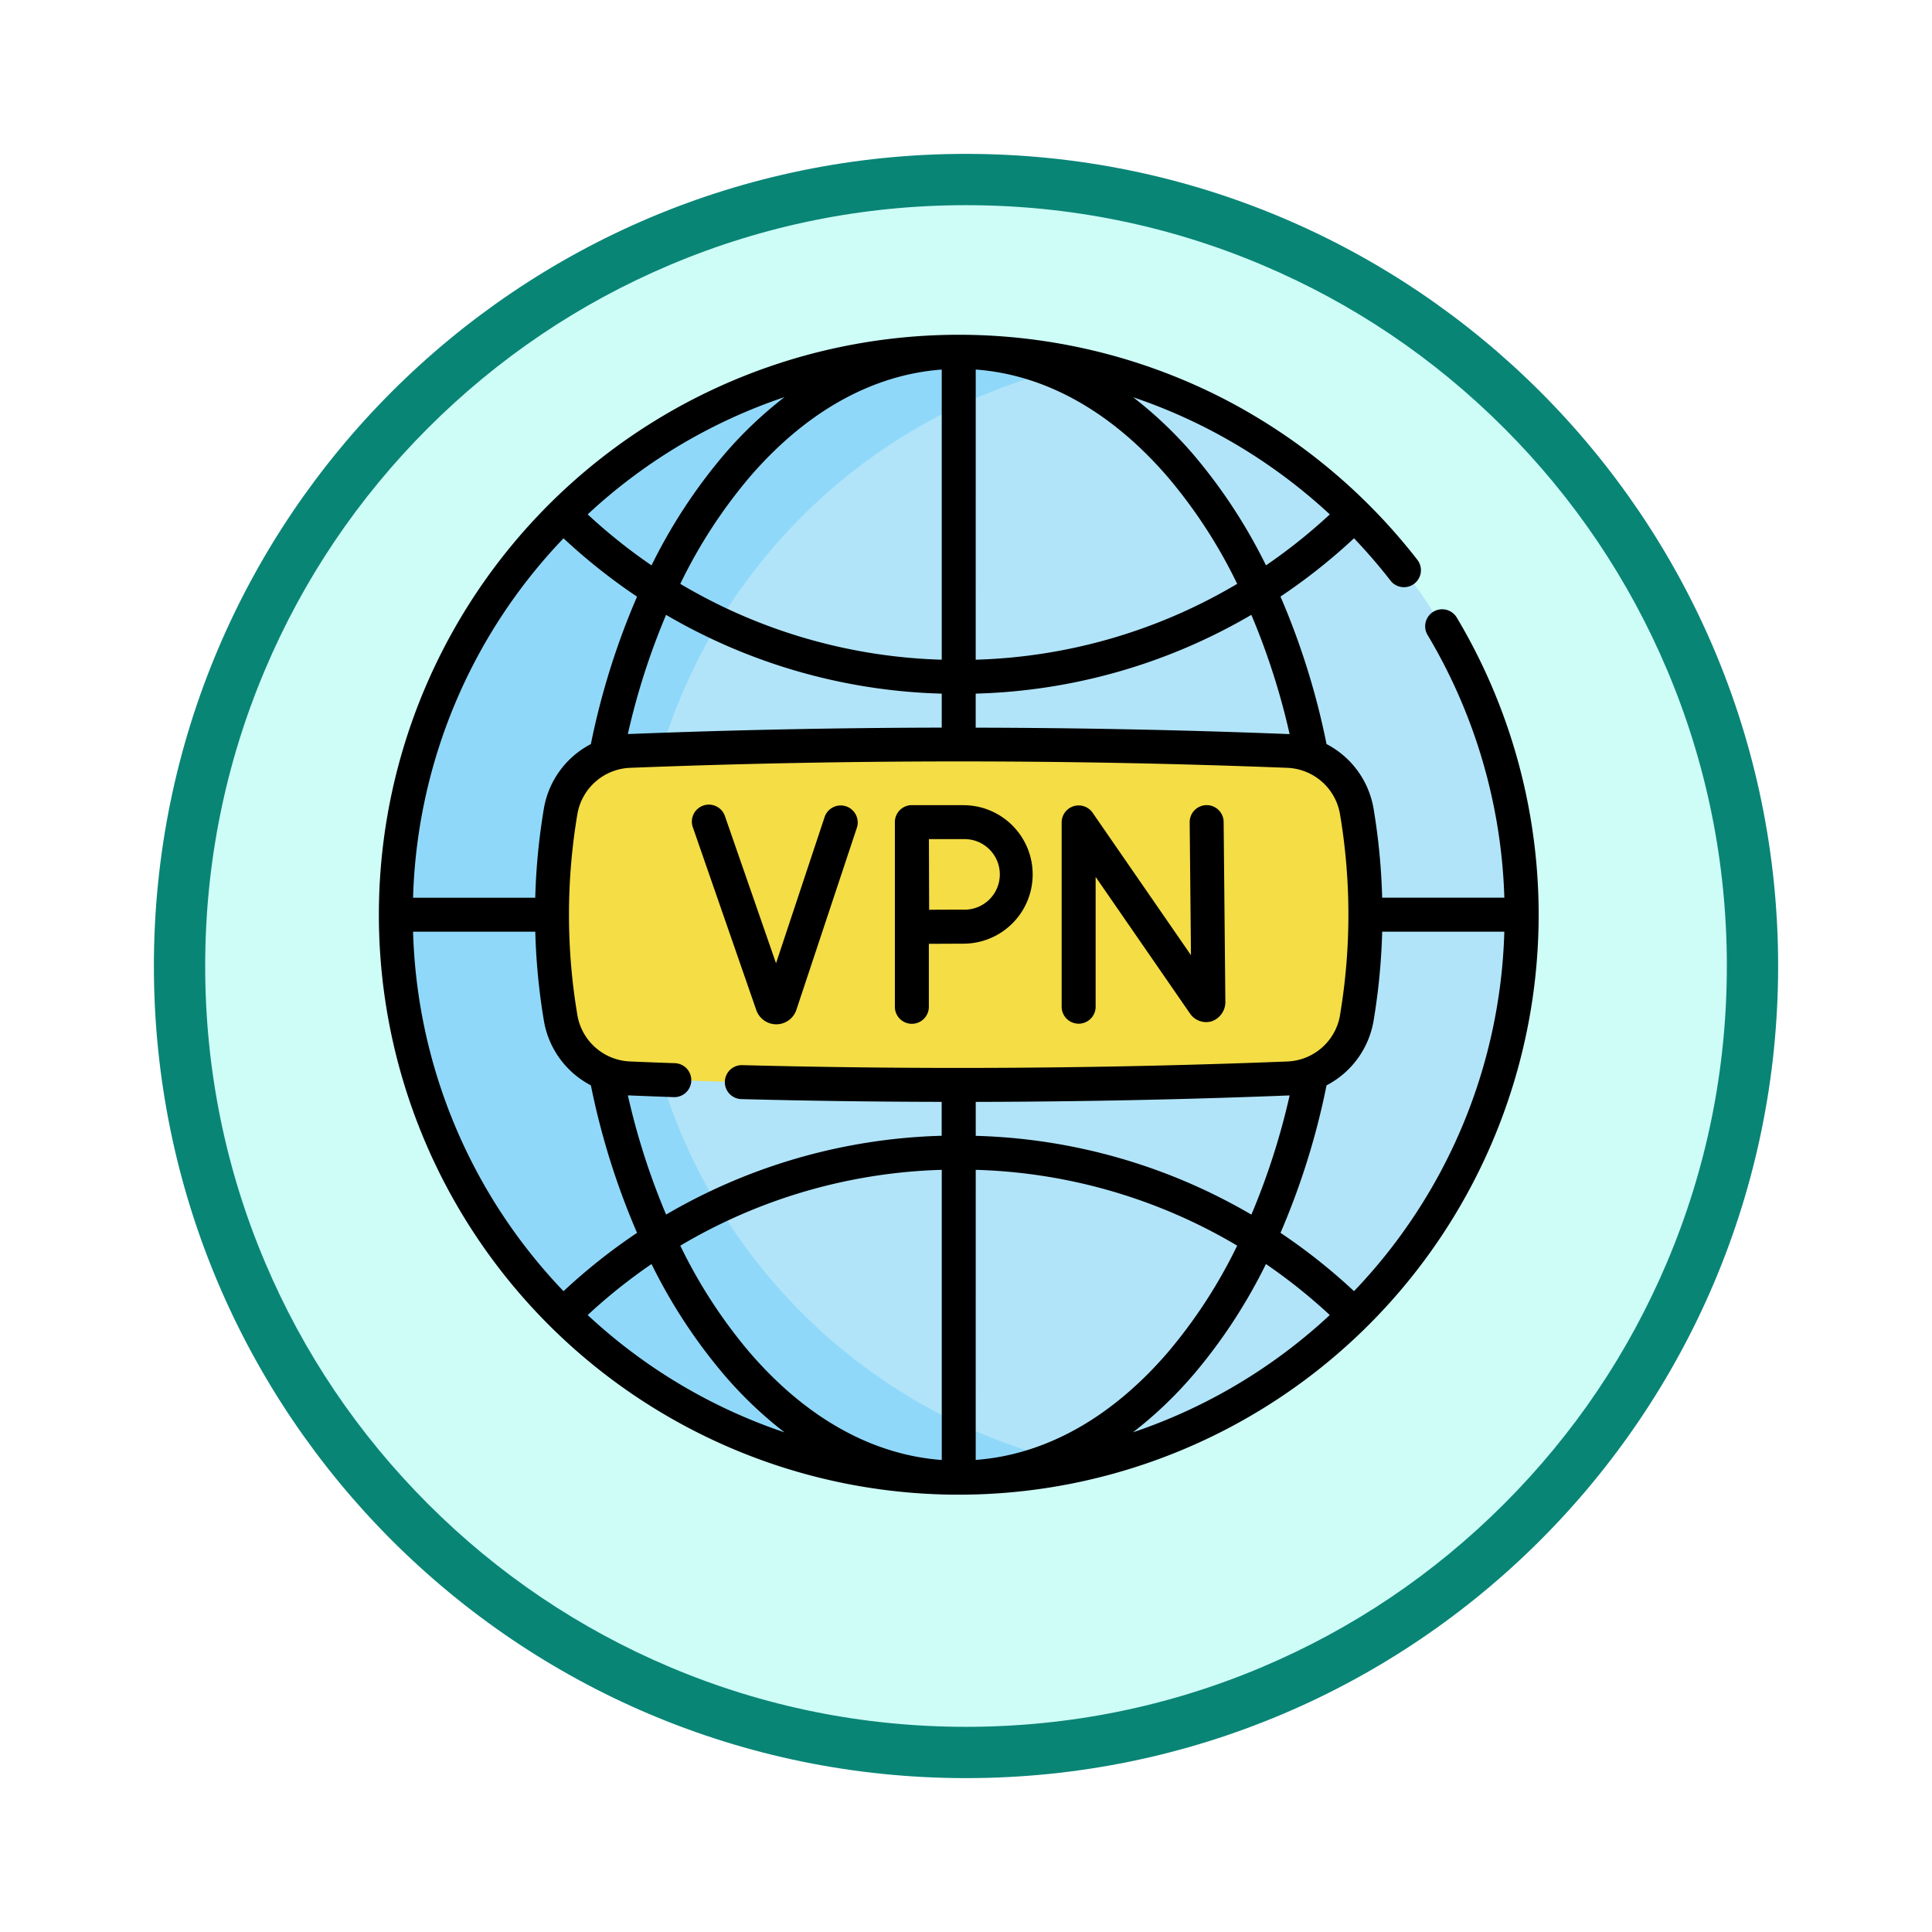 <svg xmlns="http://www.w3.org/2000/svg" xmlns:xlink="http://www.w3.org/1999/xlink" width="113" height="113" viewBox="0 0 113 113">
  <defs>
    <filter id="Trazado_982547" x="0" y="0" width="113" height="113" filterUnits="userSpaceOnUse">
      <feOffset dy="3" input="SourceAlpha"/>
      <feGaussianBlur stdDeviation="3" result="blur"/>
      <feFlood flood-opacity="0.161"/>
      <feComposite operator="in" in2="blur"/>
      <feComposite in="SourceGraphic"/>
    </filter>
  </defs>
  <g id="Grupo_1233078" data-name="Grupo 1233078" transform="translate(-901 -1731.906)">
    <g id="Grupo_1230297" data-name="Grupo 1230297" transform="translate(0 -6032.603)">
      <g id="Grupo_1229016" data-name="Grupo 1229016" transform="translate(0.575 2131.042)">
        <g id="Grupo_1227504" data-name="Grupo 1227504" transform="translate(0 2048.198)">
          <g id="Grupo_1225352" data-name="Grupo 1225352" transform="translate(-0.575 -393.641)">
            <g id="Grupo_1208123" data-name="Grupo 1208123" transform="translate(0 -1922.377)">
              <g id="Grupo_1202434" data-name="Grupo 1202434" transform="translate(-0.56 1255.773)">
                <g id="Grupo_1202053" data-name="Grupo 1202053" transform="translate(0 3240.511)">
                  <g id="Grupo_1177898" data-name="Grupo 1177898" transform="translate(910.561 1411.003)">
                    <g id="Grupo_1172010" data-name="Grupo 1172010" transform="translate(0)">
                      <g id="Grupo_1171046" data-name="Grupo 1171046">
                        <g id="Grupo_1148525" data-name="Grupo 1148525">
                          <g transform="matrix(1, 0, 0, 1, -9, -6)" filter="url(#Trazado_982547)">
                            <g id="Trazado_982547-2" data-name="Trazado 982547" transform="translate(9 6)" fill="#cefcf7">
                              <path d="M 47.5 93.5 C 41.289 93.5 35.265 92.284 29.595 89.886 C 24.118 87.569 19.198 84.252 14.973 80.027 C 10.748 75.802 7.431 70.882 5.114 65.405 C 2.716 59.735 1.5 53.711 1.5 47.5 C 1.5 41.289 2.716 35.265 5.114 29.595 C 7.431 24.118 10.748 19.198 14.973 14.973 C 19.198 10.748 24.118 7.431 29.595 5.114 C 35.265 2.716 41.289 1.5 47.5 1.5 C 53.711 1.5 59.735 2.716 65.405 5.114 C 70.882 7.431 75.802 10.748 80.027 14.973 C 84.252 19.198 87.569 24.118 89.886 29.595 C 92.284 35.265 93.5 41.289 93.5 47.5 C 93.5 53.711 92.284 59.735 89.886 65.405 C 87.569 70.882 84.252 75.802 80.027 80.027 C 75.802 84.252 70.882 87.569 65.405 89.886 C 59.735 92.284 53.711 93.5 47.5 93.5 Z" stroke="none"/>
                              <path d="M 47.5 3 C 41.491 3 35.664 4.176 30.18 6.496 C 24.881 8.737 20.122 11.946 16.034 16.034 C 11.946 20.122 8.737 24.881 6.496 30.18 C 4.176 35.664 3 41.491 3 47.5 C 3 53.509 4.176 59.336 6.496 64.82 C 8.737 70.119 11.946 74.878 16.034 78.966 C 20.122 83.054 24.881 86.263 30.18 88.504 C 35.664 90.824 41.491 92 47.5 92 C 53.509 92 59.336 90.824 64.82 88.504 C 70.119 86.263 74.878 83.054 78.966 78.966 C 83.054 74.878 86.263 70.119 88.504 64.82 C 90.824 59.336 92 53.509 92 47.5 C 92 41.491 90.824 35.664 88.504 30.18 C 86.263 24.881 83.054 20.122 78.966 16.034 C 74.878 11.946 70.119 8.737 64.82 6.496 C 59.336 4.176 53.509 3 47.5 3 M 47.5 0 C 73.734 0 95 21.266 95 47.5 C 95 73.734 73.734 95 47.5 95 C 21.266 95 0 73.734 0 47.5 C 0 21.266 21.266 0 47.5 0 Z" stroke="none" fill="#098576"/>
                            </g>
                          </g>
                        </g>
                      </g>
                    </g>
                  </g>
                </g>
              </g>
            </g>
          </g>
        </g>
      </g>
    </g>
    <g id="vpn" transform="translate(923.16 1751.491)">
      <g id="Grupo_1233076" data-name="Grupo 1233076" transform="translate(0.994 0.994)">
        <g id="Grupo_1233075" data-name="Grupo 1233075">
          <circle id="Elipse_13797" data-name="Elipse 13797" cx="32.921" cy="32.921" r="32.921" fill="#b1e4f9"/>
          <path id="Trazado_1221695" data-name="Trazado 1221695" d="M47.47,72.586a32.921,32.921,0,1,1,0-64.329,32.93,32.93,0,0,0,0,64.329Z" transform="translate(-7.5 -7.5)" fill="#90d8f9"/>
        </g>
        <path id="Trazado_1221696" data-name="Trazado 1221696" d="M119.478,200.37q-19.261.758-38.521,0a4.24,4.24,0,0,1-4.018-3.522,36.175,36.175,0,0,1,0-12.116,4.24,4.24,0,0,1,4.018-3.522q19.261-.758,38.521,0a4.24,4.24,0,0,1,4.018,3.522,36.174,36.174,0,0,1,0,12.115A4.24,4.24,0,0,1,119.478,200.37Z" transform="translate(-67.297 -157.869)" fill="#f4dd45"/>
      </g>
      <g id="Grupo_1233077" data-name="Grupo 1233077" transform="translate(0 0)">
        <path id="Trazado_1221697" data-name="Trazado 1221697" d="M63.062,16.567a.994.994,0,1,0-1.706,1.018,31.859,31.859,0,0,1,4.471,15.335H58.681a37.439,37.439,0,0,0-.507-5.23,5.24,5.24,0,0,0-2.747-3.756,43.358,43.358,0,0,0-2.693-8.627,34.154,34.154,0,0,0,4.3-3.408A31.849,31.849,0,0,1,59.189,14.4a.994.994,0,0,0,1.572-1.215,34.232,34.232,0,0,0-11.651-9.6A33.922,33.922,0,0,0,0,33.915,33.915,33.915,0,0,0,57.9,57.9a33.926,33.926,0,0,0,5.166-41.329Zm-6.847,23.24A3.259,3.259,0,0,1,53.137,42.5c-10.589.416-21.32.488-31.9.213a.994.994,0,0,0-.052,1.987q5.842.152,11.732.161v1.984A33.684,33.684,0,0,0,16.8,51.454a41.119,41.119,0,0,1-2.236-6.97l.052,0q1.3.052,2.6.1a.994.994,0,1,0,.067-1.986q-1.3-.044-2.592-.1a3.259,3.259,0,0,1-3.078-2.694,35.359,35.359,0,0,1,0-11.786,3.259,3.259,0,0,1,3.077-2.694c12.755-.5,25.689-.5,38.444,0a3.259,3.259,0,0,1,3.078,2.694,35.367,35.367,0,0,1,0,11.786Zm-23.293,26c-4.078-.3-7.95-2.467-11.252-6.309a29.568,29.568,0,0,1-4.04-6.225,31.706,31.706,0,0,1,15.292-4.436Zm1.987-16.97A31.707,31.707,0,0,1,50.2,53.27a29.568,29.568,0,0,1-4.04,6.225c-3.3,3.842-7.174,6.006-11.252,6.309Zm0-1.988V44.863c6.111-.013,12.233-.137,18.307-.376l.052,0a41.127,41.127,0,0,1-2.236,6.97,33.685,33.685,0,0,0-16.123-4.608Zm0-44.82c4.078.3,7.95,2.467,11.252,6.309a29.568,29.568,0,0,1,4.04,6.225A31.706,31.706,0,0,1,34.908,19ZM32.921,19a31.707,31.707,0,0,1-15.292-4.436,29.568,29.568,0,0,1,4.04-6.225c3.3-3.842,7.174-6.006,11.252-6.309Zm0,1.988v1.984c-6.117.012-12.232.136-18.307.375l-.052,0a41.127,41.127,0,0,1,2.236-6.97,33.685,33.685,0,0,0,16.123,4.608Zm20.346,2.362-.053,0c-6.074-.239-12.189-.363-18.307-.375V20.984a33.684,33.684,0,0,0,16.123-4.608,41.131,41.131,0,0,1,2.236,6.97ZM48.218,5.362a32.132,32.132,0,0,1,7.4,5.139,32.161,32.161,0,0,1-3.732,2.981,31.409,31.409,0,0,0-4.215-6.444A23.83,23.83,0,0,0,44.117,3.65,31.929,31.929,0,0,1,48.218,5.362ZM20.162,7.039a31.409,31.409,0,0,0-4.215,6.444A32.177,32.177,0,0,1,12.213,10.5a31.734,31.734,0,0,1,11.51-6.858A23.838,23.838,0,0,0,20.162,7.039ZM10.8,11.9a34.16,34.16,0,0,0,4.3,3.412A43.349,43.349,0,0,0,12.4,23.935a5.24,5.24,0,0,0-2.747,3.757,37.455,37.455,0,0,0-.507,5.23H2A31.688,31.688,0,0,1,10.8,11.9ZM2,34.908H9.148a37.438,37.438,0,0,0,.507,5.23A5.24,5.24,0,0,0,12.4,43.895,43.349,43.349,0,0,0,15.1,52.522a34.16,34.16,0,0,0-4.3,3.412A31.687,31.687,0,0,1,2,34.908ZM12.213,57.33a32.18,32.18,0,0,1,3.734-2.983,31.409,31.409,0,0,0,4.215,6.444,23.825,23.825,0,0,0,3.561,3.4A31.736,31.736,0,0,1,12.213,57.33Zm35.455,3.461a31.409,31.409,0,0,0,4.215-6.444,32.19,32.19,0,0,1,3.734,2.983,31.732,31.732,0,0,1-11.51,6.858,23.838,23.838,0,0,0,3.561-3.4Zm9.367-4.857a34.16,34.16,0,0,0-4.3-3.412,43.349,43.349,0,0,0,2.693-8.627,5.24,5.24,0,0,0,2.747-3.757,37.455,37.455,0,0,0,.507-5.23h7.144A31.688,31.688,0,0,1,57.034,55.934Z" transform="translate(0 0)"/>
        <path id="Trazado_1221698" data-name="Trazado 1221698" d="M309.926,207.624h-.01a.994.994,0,0,0-.984,1l.075,7.776-5.752-8.33a.994.994,0,0,0-1.811.565v10.81a.994.994,0,0,0,1.987,0v-7.623l5.5,7.962a1.143,1.143,0,0,0,1.287.484,1.2,1.2,0,0,0,.8-1.2l-.1-10.466A.993.993,0,0,0,309.926,207.624Z" transform="translate(-261.509 -180.118)"/>
        <path id="Trazado_1221699" data-name="Trazado 1221699" d="M147.276,207.692a.993.993,0,0,0-1.256.63l-2.84,8.55L140.2,208.29a.994.994,0,1,0-1.877.652l3.705,10.675a1.239,1.239,0,0,0,1.167.824h.009a1.241,1.241,0,0,0,1.166-.846l3.536-10.645A.994.994,0,0,0,147.276,207.692Z" transform="translate(-119.951 -180.116)"/>
        <path id="Trazado_1221700" data-name="Trazado 1221700" d="M231.824,207.624h-3.016a.994.994,0,0,0-.994,1v10.827a.994.994,0,0,0,1.987,0v-3.716c.685,0,1.56-.008,2.022-.008a4.05,4.05,0,1,0,0-8.1Zm0,6.113c-.46,0-1.323,0-2.007.008,0-.7-.01-3.4-.012-4.133h2.019a2.064,2.064,0,1,1,0,4.126Z" transform="translate(-197.634 -180.118)"/>
      </g>
    </g>
  </g>
</svg>
